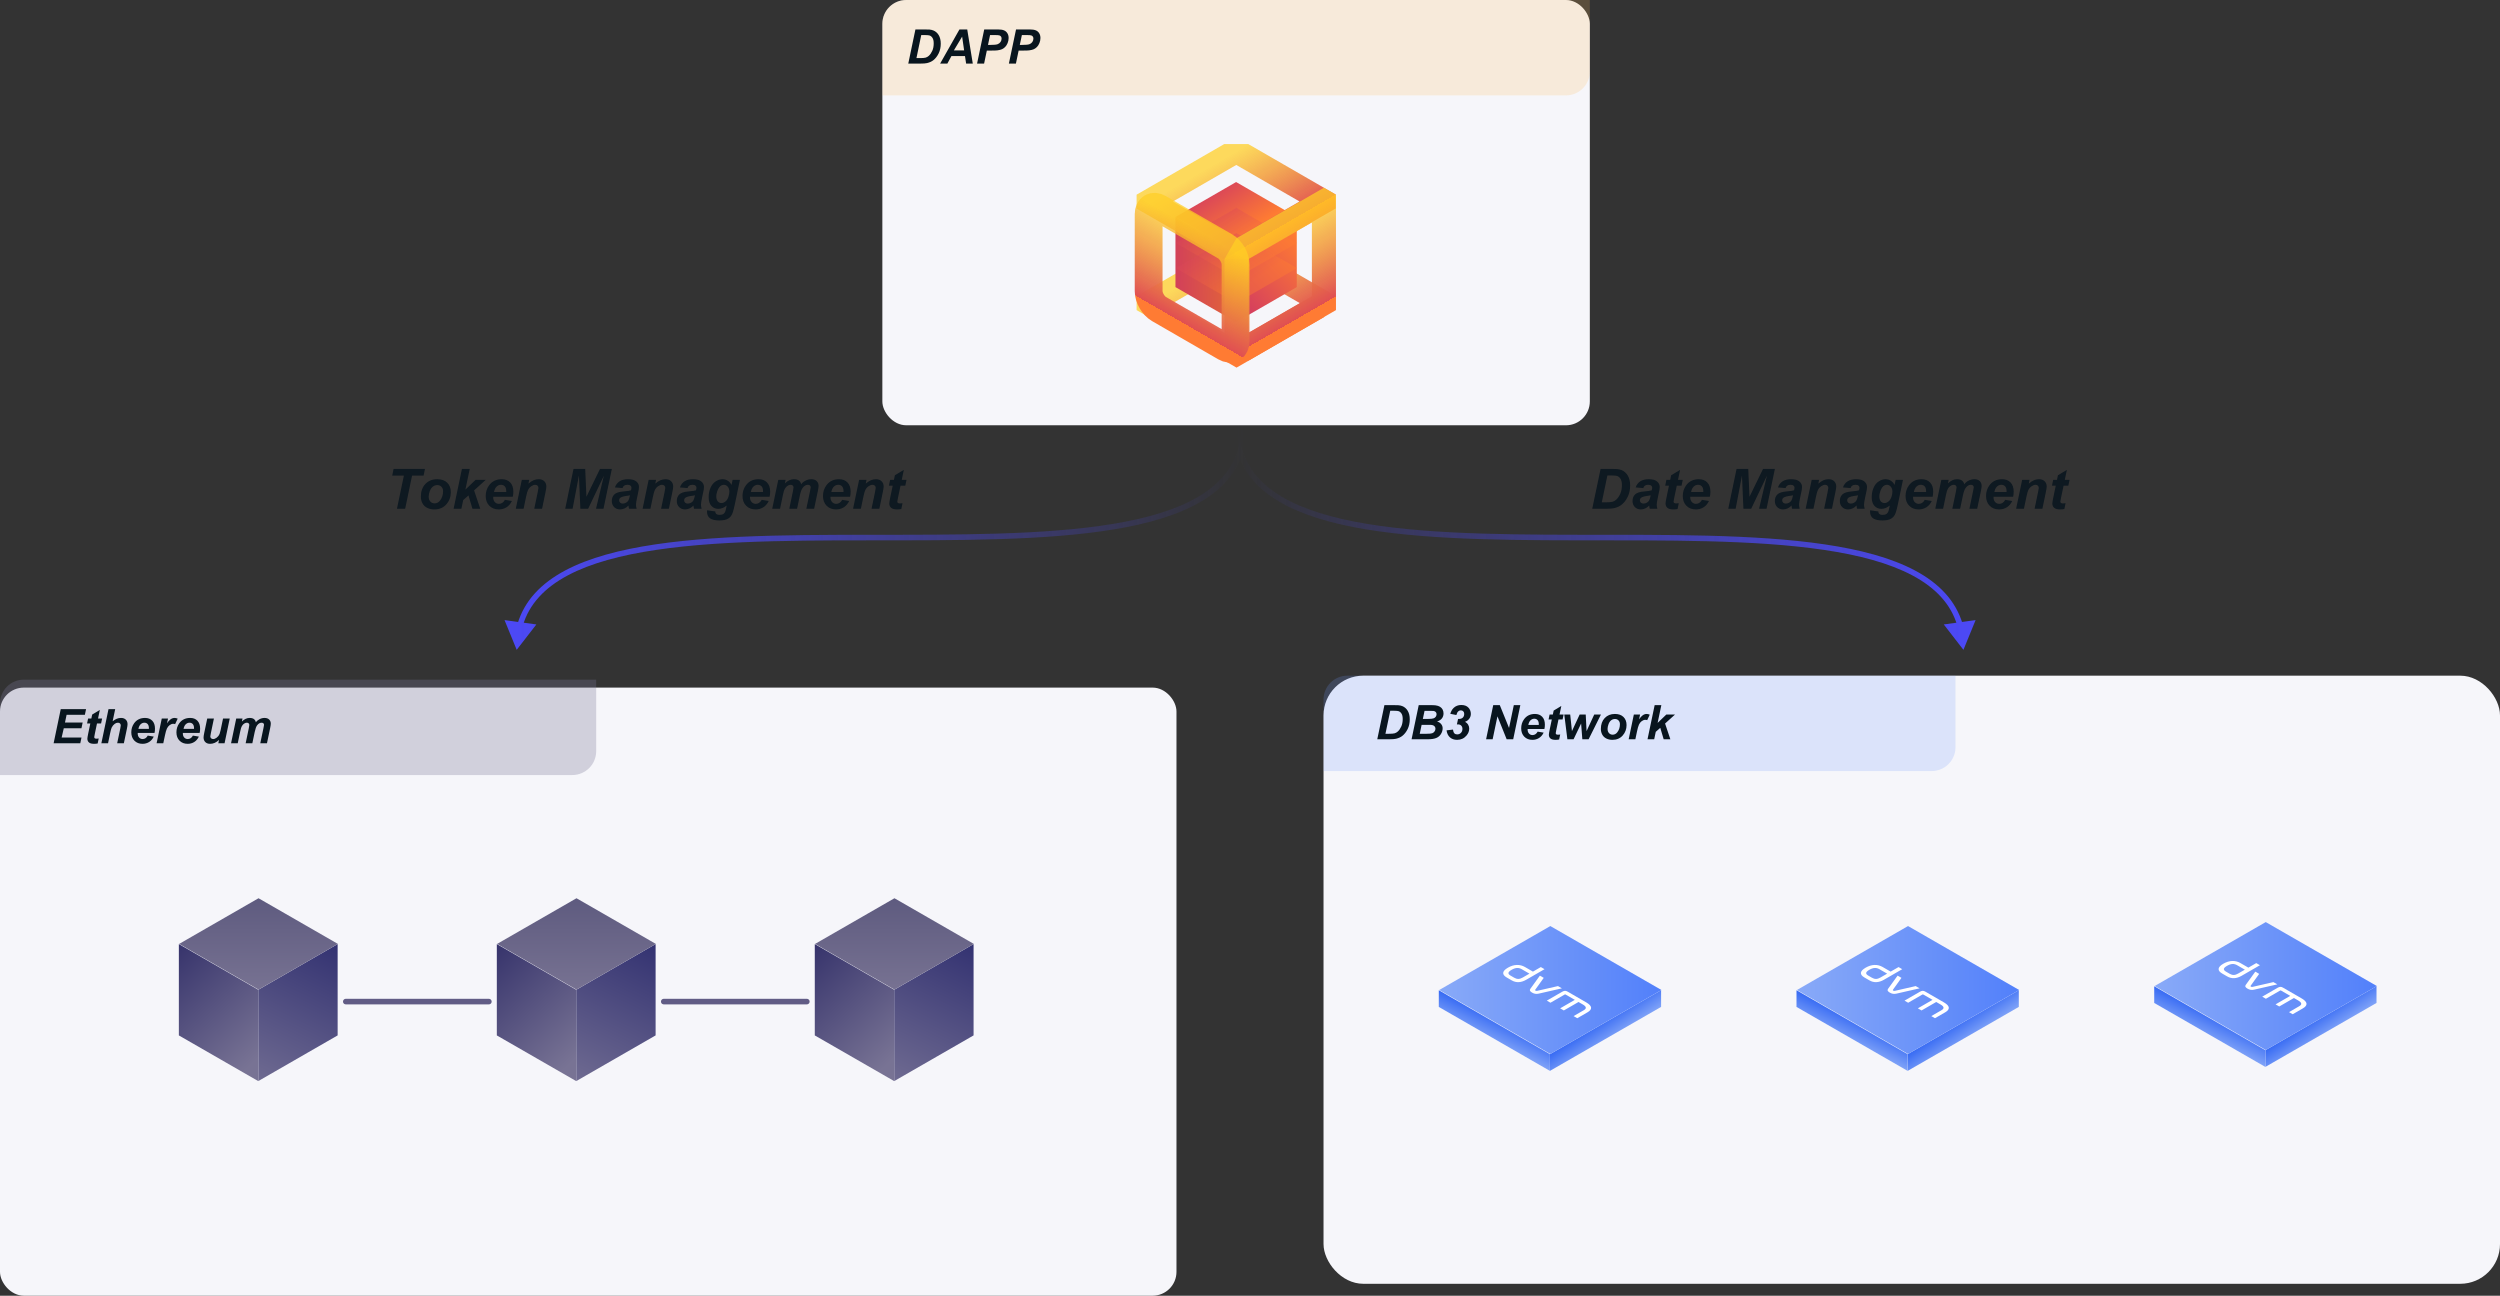 <svg width="629" height="326" viewBox="0 0 629 326" fill="none" xmlns="http://www.w3.org/2000/svg">
<rect x="0" y="0" width="629" height="326" fill="#333333" stroke="none"/>
<path d="M313.7 107C313.7 106.613 313.387 106.3 313 106.3C312.613 106.3 312.3 106.613 312.3 107H313.7ZM130 163.5L134.95 157.11L126.941 156.018L130 163.5ZM312.3 107C312.3 113.568 309.76 118.528 305.274 122.315C300.758 126.128 294.241 128.774 286.276 130.597C270.342 134.242 248.919 134.527 226.972 134.548C205.07 134.57 182.658 134.33 164.887 136.967C155.999 138.285 148.215 140.331 142.213 143.522C136.198 146.72 131.929 151.094 130.179 157.067L131.522 157.46C133.137 151.949 137.084 147.834 142.87 144.758C148.669 141.675 156.272 139.66 165.092 138.352C182.736 135.734 205.019 135.97 226.973 135.948C248.881 135.927 270.471 135.649 286.588 131.961C294.648 130.117 301.415 127.405 306.177 123.385C310.969 119.34 313.7 113.993 313.7 107H312.3Z" fill="url(#paint0_linear_44582_26764)"/>
<path d="M494 163.5L489.05 157.11L497.059 156.018L494 163.5ZM310.3 107C310.3 106.613 310.613 106.3 311 106.3C311.387 106.3 311.7 106.613 311.7 107H310.3ZM492.478 157.46C490.863 151.949 486.916 147.834 481.13 144.758C475.331 141.675 467.728 139.66 458.908 138.352C441.264 135.734 418.981 135.97 397.027 135.948C375.119 135.927 353.529 135.649 337.412 131.961C329.352 130.117 322.585 127.405 317.823 123.385C313.031 119.34 310.3 113.993 310.3 107H311.7C311.7 113.568 314.24 118.528 318.726 122.315C323.242 126.128 329.759 128.774 337.724 130.597C353.658 134.242 375.081 134.527 397.028 134.548C418.93 134.57 441.342 134.33 459.113 136.967C468.001 138.285 475.785 140.331 481.787 143.522C487.802 146.72 492.071 151.094 493.821 157.067L492.478 157.46Z" fill="url(#paint1_linear_44582_26764)"/>
<rect y="173" width="296" height="153" rx="6" fill="#F6F6FA"/>
<path d="M0 177C0 173.686 2.686 171 6 171H150V189C150 192.314 147.314 195 144 195H0V177Z" fill="#7A7596" fill-opacity="0.3"/>
<path d="M13.492 187L15.285 178.41H21.654L21.355 179.846H16.756L16.346 181.797H20.793L20.494 183.232H16.047L15.508 185.564H20.506L20.201 187H13.492ZM21.906 182.025L22.164 180.777H22.984L23.189 179.781L25.117 178.621L24.666 180.777H25.691L25.434 182.025H24.402L23.857 184.633C23.76 185.105 23.711 185.375 23.711 185.441C23.711 185.57 23.752 185.672 23.834 185.746C23.916 185.816 24.064 185.852 24.279 185.852C24.354 185.852 24.539 185.838 24.836 185.811L24.572 187.059C24.283 187.117 23.986 187.146 23.682 187.146C23.088 187.146 22.656 187.033 22.387 186.807C22.117 186.576 21.982 186.258 21.982 185.852C21.982 185.66 22.055 185.219 22.199 184.527L22.721 182.025H21.906ZM27.186 187H25.504L27.303 178.41H28.984L28.34 181.469C28.719 181.172 29.072 180.959 29.4 180.83C29.729 180.697 30.08 180.631 30.455 180.631C30.959 180.631 31.357 180.775 31.65 181.064C31.943 181.354 32.09 181.732 32.09 182.201C32.09 182.451 32.035 182.838 31.926 183.361L31.164 187H29.482L30.262 183.291C30.344 182.889 30.385 182.631 30.385 182.518C30.385 182.311 30.32 182.145 30.191 182.02C30.062 181.895 29.887 181.832 29.664 181.832C29.383 181.832 29.113 181.93 28.855 182.125C28.52 182.383 28.264 182.699 28.088 183.074C27.99 183.281 27.861 183.768 27.701 184.533L27.186 187ZM38.875 184.41H34.656C34.652 184.477 34.65 184.527 34.65 184.562C34.65 184.977 34.768 185.311 35.002 185.564C35.24 185.818 35.529 185.945 35.869 185.945C36.428 185.945 36.863 185.656 37.176 185.078L38.682 185.33C38.389 185.936 37.996 186.391 37.504 186.695C37.016 186.996 36.467 187.146 35.857 187.146C35.022 187.146 34.342 186.883 33.818 186.355C33.295 185.824 33.033 185.123 33.033 184.252C33.033 183.4 33.27 182.643 33.742 181.979C34.387 181.08 35.307 180.631 36.502 180.631C37.264 180.631 37.869 180.867 38.318 181.34C38.768 181.809 38.992 182.467 38.992 183.314C38.992 183.721 38.953 184.086 38.875 184.41ZM37.457 183.385C37.461 183.311 37.463 183.254 37.463 183.215C37.463 182.754 37.359 182.408 37.152 182.178C36.945 181.947 36.668 181.832 36.32 181.832C35.973 181.832 35.66 181.963 35.383 182.225C35.109 182.486 34.924 182.873 34.826 183.385H37.457ZM40.703 180.777H42.273L42.022 181.984C42.607 181.082 43.242 180.631 43.926 180.631C44.168 180.631 44.428 180.691 44.705 180.812L44.06 182.189C43.908 182.135 43.746 182.107 43.574 182.107C43.285 182.107 42.99 182.217 42.69 182.436C42.393 182.654 42.16 182.947 41.992 183.314C41.824 183.678 41.658 184.256 41.494 185.049L41.084 187H39.402L40.703 180.777ZM50.23 184.41H46.012C46.008 184.477 46.006 184.527 46.006 184.562C46.006 184.977 46.123 185.311 46.357 185.564C46.596 185.818 46.885 185.945 47.225 185.945C47.783 185.945 48.219 185.656 48.531 185.078L50.037 185.33C49.744 185.936 49.352 186.391 48.859 186.695C48.371 186.996 47.822 187.146 47.213 187.146C46.377 187.146 45.697 186.883 45.174 186.355C44.65 185.824 44.389 185.123 44.389 184.252C44.389 183.4 44.625 182.643 45.098 181.979C45.742 181.08 46.662 180.631 47.857 180.631C48.619 180.631 49.225 180.867 49.674 181.34C50.123 181.809 50.348 182.467 50.348 183.314C50.348 183.721 50.309 184.086 50.23 184.41ZM48.812 183.385C48.816 183.311 48.818 183.254 48.818 183.215C48.818 182.754 48.715 182.408 48.508 182.178C48.301 181.947 48.023 181.832 47.676 181.832C47.328 181.832 47.016 181.963 46.738 182.225C46.465 182.486 46.279 182.873 46.182 183.385H48.812ZM52.141 180.777H53.822L53.055 184.463C52.961 184.904 52.914 185.18 52.914 185.289C52.914 185.469 52.98 185.623 53.113 185.752C53.246 185.881 53.416 185.945 53.623 185.945C53.772 185.945 53.918 185.918 54.062 185.863C54.207 185.805 54.355 185.719 54.508 185.605C54.66 185.488 54.797 185.355 54.918 185.207C55.039 185.059 55.152 184.863 55.258 184.621C55.332 184.441 55.412 184.148 55.498 183.742L56.119 180.777H57.801L56.5 187H54.93L55.105 186.156C54.418 186.816 53.67 187.146 52.861 187.146C52.35 187.146 51.947 187 51.654 186.707C51.361 186.414 51.215 186.021 51.215 185.529C51.215 185.314 51.281 184.887 51.414 184.246L52.141 180.777ZM59.435 180.777H61.018L60.859 181.533C61.477 180.932 62.125 180.631 62.805 180.631C63.273 180.631 63.635 180.729 63.889 180.924C64.143 181.119 64.305 181.389 64.375 181.732C64.59 181.42 64.898 181.158 65.301 180.947C65.703 180.736 66.121 180.631 66.555 180.631C67.051 180.631 67.438 180.764 67.715 181.029C67.992 181.295 68.131 181.646 68.131 182.084C68.131 182.299 68.076 182.67 67.967 183.197L67.17 187H65.488L66.285 183.197C66.383 182.721 66.432 182.451 66.432 182.389C66.432 182.217 66.379 182.082 66.273 181.984C66.172 181.883 66.018 181.832 65.811 181.832C65.393 181.832 65.019 182.053 64.691 182.494C64.453 182.811 64.25 183.371 64.082 184.176L63.49 187H61.809L62.594 183.238C62.684 182.805 62.728 182.523 62.728 182.395C62.728 182.23 62.672 182.096 62.559 181.99C62.449 181.885 62.297 181.832 62.102 181.832C61.918 181.832 61.728 181.887 61.533 181.996C61.338 182.105 61.166 182.256 61.018 182.447C60.873 182.639 60.748 182.885 60.643 183.186C60.596 183.326 60.52 183.645 60.414 184.141L59.816 187H58.135L59.435 180.777Z" fill="#08151E"/>
<rect x="333" y="170" width="296" height="153" rx="10" fill="#F6F6FA"/>
<path opacity="0.2" d="M333 176C333 172.686 335.686 170 339 170H492V188C492 191.314 489.314 194 486 194H333V176Z" fill="#7198FA"/>
<path d="M346.521 186L348.32 177.41H350.635C351.279 177.41 351.691 177.42 351.871 177.439C352.227 177.475 352.543 177.547 352.82 177.656C353.102 177.766 353.355 177.92 353.582 178.119C353.812 178.314 354.01 178.551 354.174 178.828C354.342 179.105 354.471 179.426 354.561 179.789C354.65 180.148 354.695 180.543 354.695 180.973C354.695 181.898 354.518 182.721 354.162 183.439C353.811 184.154 353.367 184.723 352.832 185.145C352.422 185.473 351.893 185.715 351.244 185.871C350.877 185.957 350.312 186 349.551 186H346.521ZM348.578 184.617H349.475C350.123 184.617 350.592 184.578 350.881 184.5C351.174 184.418 351.441 184.268 351.684 184.049C352.031 183.732 352.324 183.311 352.562 182.783C352.801 182.256 352.92 181.635 352.92 180.92C352.92 180.311 352.82 179.854 352.621 179.549C352.426 179.24 352.184 179.035 351.895 178.934C351.691 178.863 351.33 178.828 350.811 178.828H349.785L348.578 184.617ZM355.152 186L356.951 177.41H359.887C360.523 177.41 360.969 177.43 361.223 177.469C361.645 177.527 362.002 177.645 362.295 177.82C362.588 177.996 362.811 178.23 362.963 178.523C363.115 178.816 363.191 179.141 363.191 179.496C363.191 179.973 363.059 180.387 362.793 180.738C362.527 181.086 362.117 181.35 361.562 181.529C362.004 181.65 362.348 181.867 362.594 182.18C362.844 182.488 362.969 182.838 362.969 183.229C362.969 183.744 362.822 184.234 362.529 184.699C362.236 185.16 361.832 185.492 361.316 185.695C360.801 185.898 360.096 186 359.201 186H355.152ZM357.988 180.879H359.336C359.941 180.879 360.377 180.836 360.643 180.75C360.908 180.664 361.107 180.523 361.24 180.328C361.373 180.133 361.439 179.924 361.439 179.701C361.439 179.482 361.377 179.303 361.252 179.162C361.127 179.021 360.949 178.928 360.719 178.881C360.59 178.857 360.279 178.846 359.787 178.846H358.416L357.988 180.879ZM357.209 184.617H358.914C359.629 184.617 360.107 184.572 360.35 184.482C360.596 184.389 360.791 184.236 360.936 184.025C361.084 183.814 361.158 183.592 361.158 183.357C361.158 183.072 361.053 182.838 360.842 182.654C360.631 182.467 360.279 182.373 359.787 182.373H357.678L357.209 184.617ZM363.953 183.756L365.564 183.562C365.631 184.02 365.75 184.336 365.922 184.512C366.098 184.688 366.33 184.775 366.619 184.775C367.002 184.775 367.318 184.646 367.568 184.389C367.822 184.131 367.949 183.801 367.949 183.398C367.949 183.047 367.848 182.77 367.645 182.566C367.441 182.359 367.168 182.256 366.824 182.256C366.738 182.256 366.648 182.264 366.555 182.279L366.848 180.879C366.906 180.887 366.963 180.891 367.018 180.891C367.467 180.891 367.809 180.777 368.043 180.551C368.277 180.32 368.395 180.01 368.395 179.619C368.395 179.342 368.314 179.123 368.154 178.963C367.998 178.803 367.791 178.723 367.533 178.723C367.291 178.723 367.074 178.812 366.883 178.992C366.691 179.168 366.539 179.471 366.426 179.9L364.891 179.596C365.086 178.963 365.357 178.477 365.705 178.137C366.232 177.629 366.881 177.375 367.65 177.375C368.439 177.375 369.039 177.596 369.449 178.037C369.859 178.475 370.064 179 370.064 179.613C370.064 180.059 369.934 180.461 369.672 180.82C369.41 181.18 369.051 181.443 368.594 181.611C368.957 181.803 369.225 182.051 369.396 182.355C369.568 182.66 369.654 182.979 369.654 183.311C369.654 183.943 369.43 184.525 368.98 185.057C368.367 185.783 367.576 186.146 366.607 186.146C365.881 186.146 365.281 185.939 364.809 185.525C364.34 185.107 364.055 184.518 363.953 183.756ZM380.723 186H379.076L376.756 180.229L375.549 186H373.902L375.695 177.41H377.348L379.674 183.158L380.875 177.41H382.516L380.723 186ZM388.574 183.41H384.355C384.352 183.477 384.35 183.527 384.35 183.562C384.35 183.977 384.467 184.311 384.701 184.564C384.939 184.818 385.229 184.945 385.568 184.945C386.127 184.945 386.562 184.656 386.875 184.078L388.381 184.33C388.088 184.936 387.695 185.391 387.203 185.695C386.715 185.996 386.166 186.146 385.557 186.146C384.721 186.146 384.041 185.883 383.518 185.355C382.994 184.824 382.732 184.123 382.732 183.252C382.732 182.4 382.969 181.643 383.441 180.979C384.086 180.08 385.006 179.631 386.201 179.631C386.963 179.631 387.568 179.867 388.018 180.34C388.467 180.809 388.691 181.467 388.691 182.314C388.691 182.721 388.652 183.086 388.574 183.41ZM387.156 182.385C387.16 182.311 387.162 182.254 387.162 182.215C387.162 181.754 387.059 181.408 386.852 181.178C386.645 180.947 386.367 180.832 386.02 180.832C385.672 180.832 385.359 180.963 385.082 181.225C384.809 181.486 384.623 181.873 384.525 182.385H387.156ZM389.617 181.025L389.875 179.777H390.695L390.9 178.781L392.828 177.621L392.377 179.777H393.402L393.145 181.025H392.113L391.568 183.633C391.471 184.105 391.422 184.375 391.422 184.441C391.422 184.57 391.463 184.672 391.545 184.746C391.627 184.816 391.775 184.852 391.99 184.852C392.064 184.852 392.25 184.838 392.547 184.811L392.283 186.059C391.994 186.117 391.697 186.146 391.393 186.146C390.799 186.146 390.367 186.033 390.098 185.807C389.828 185.576 389.693 185.258 389.693 184.852C389.693 184.66 389.766 184.219 389.91 183.527L390.432 181.025H389.617ZM399.695 186H398.113L397.809 182.039L395.91 186H394.352L393.572 179.777H395.066L395.5 183.949L397.439 179.777H398.969L399.18 183.949L401.107 179.777H402.795L399.695 186ZM402.777 183.416C402.777 182.264 403.102 181.346 403.75 180.662C404.402 179.975 405.258 179.631 406.316 179.631C407.234 179.631 407.951 179.885 408.467 180.393C408.982 180.896 409.24 181.576 409.24 182.432C409.24 183.439 408.918 184.311 408.273 185.045C407.629 185.779 406.766 186.146 405.684 186.146C405.098 186.146 404.578 186.029 404.125 185.795C403.672 185.561 403.334 185.229 403.111 184.799C402.889 184.369 402.777 183.908 402.777 183.416ZM407.57 182.215C407.57 181.816 407.453 181.498 407.219 181.26C406.988 181.018 406.689 180.896 406.322 180.896C405.959 180.896 405.637 181.01 405.355 181.236C405.074 181.459 404.855 181.785 404.699 182.215C404.543 182.641 404.465 183.033 404.465 183.393C404.465 183.838 404.586 184.191 404.828 184.453C405.07 184.715 405.375 184.846 405.742 184.846C406.203 184.846 406.59 184.648 406.902 184.254C407.348 183.695 407.57 183.016 407.57 182.215ZM411.074 179.777H412.645L412.393 180.984C412.979 180.082 413.613 179.631 414.297 179.631C414.539 179.631 414.799 179.691 415.076 179.812L414.432 181.189C414.279 181.135 414.117 181.107 413.945 181.107C413.656 181.107 413.361 181.217 413.061 181.436C412.764 181.654 412.531 181.947 412.363 182.314C412.195 182.678 412.029 183.256 411.865 184.049L411.455 186H409.773L411.074 179.777ZM414.514 186L416.312 177.41H417.994L417.057 181.881L419.248 179.777H421.434L418.932 182.039L420.262 186H418.58L417.725 183.123L416.588 184.131L416.195 186H414.514Z" fill="#08151E"/>
<rect width="32.246" height="4.2" transform="matrix(0.867 -0.499 2.21e-08 1 389.975 265.23)" fill="url(#paint2_linear_44582_26764)"/>
<rect width="32.246" height="4.2" transform="matrix(0.867 0.499 -2.21e-08 1 362 249.145)" fill="url(#paint3_linear_44582_26764)"/>
<rect width="32.246" height="32.246" transform="matrix(0.867 -0.499 0.867 0.499 362.104 249.085)" fill="url(#paint4_linear_44582_26764)"/>
<path d="M387.674 243.313L385.688 244.459L383.668 243.293C382.445 242.587 380.937 242.577 379.393 243.468C377.85 244.359 377.867 245.23 379.09 245.936L380.356 246.667C381.448 247.298 382.679 247.268 383.997 246.507L388.602 243.848L387.674 243.313ZM380.98 245.996L380.07 245.47C379.281 245.015 379.333 244.574 380.321 244.004C381.309 243.433 382.081 243.398 382.87 243.853L384.804 244.97L383.113 245.946C382.333 246.397 381.717 246.422 380.98 245.996Z" fill="white"/>
<path d="M387.434 245.467L385.032 248.796C384.781 249.142 384.945 249.437 385.474 249.742C385.994 250.043 386.497 250.143 387.122 250.003L392.975 248.666L391.986 248.095L386.723 249.302C386.584 249.332 386.463 249.312 386.341 249.242C386.229 249.177 386.194 249.106 386.255 249.031L388.405 246.028L387.434 245.467Z" fill="white"/>
<path d="M394.395 249.486C393.936 249.221 393.58 249.216 393.043 249.526L389.176 251.759L390.095 252.29L393.658 250.232C393.745 250.182 393.823 250.177 393.901 250.222L396.225 251.564L392.531 253.696L393.459 254.232L397.153 252.1L398.228 252.72C399.19 253.276 399.208 253.747 398.488 254.162L395.913 255.649L396.841 256.185L399.416 254.698C400.682 253.967 400.656 253.101 399.104 252.205L394.395 249.486Z" fill="white"/>
<rect width="32.246" height="4.2" transform="matrix(0.867 -0.499 2.21e-08 1 479.975 265.23)" fill="url(#paint5_linear_44582_26764)"/>
<rect width="32.246" height="4.2" transform="matrix(0.867 0.499 -2.21e-08 1 452 249.145)" fill="url(#paint6_linear_44582_26764)"/>
<rect width="32.246" height="32.246" transform="matrix(0.867 -0.499 0.867 0.499 452.104 249.085)" fill="url(#paint7_linear_44582_26764)"/>
<path d="M477.674 243.313L475.688 244.459L473.668 243.293C472.445 242.587 470.937 242.577 469.393 243.468C467.85 244.359 467.867 245.23 469.09 245.936L470.356 246.667C471.448 247.298 472.679 247.268 473.997 246.507L478.602 243.848L477.674 243.313ZM470.98 245.996L470.07 245.47C469.281 245.015 469.333 244.574 470.321 244.004C471.309 243.433 472.081 243.398 472.87 243.853L474.804 244.97L473.113 245.946C472.333 246.397 471.717 246.422 470.98 245.996Z" fill="white"/>
<path d="M477.434 245.467L475.032 248.796C474.781 249.142 474.945 249.437 475.474 249.742C475.994 250.043 476.497 250.143 477.122 250.003L482.975 248.666L481.986 248.095L476.723 249.302C476.584 249.332 476.463 249.312 476.341 249.242C476.229 249.177 476.194 249.106 476.255 249.031L478.405 246.028L477.434 245.467Z" fill="white"/>
<path d="M484.395 249.486C483.936 249.221 483.58 249.216 483.043 249.526L479.176 251.759L480.095 252.29L483.658 250.232C483.745 250.182 483.823 250.177 483.901 250.222L486.225 251.564L482.531 253.696L483.459 254.232L487.153 252.1L488.228 252.72C489.19 253.276 489.208 253.747 488.488 254.162L485.913 255.649L486.841 256.185L489.416 254.698C490.682 253.967 490.656 253.101 489.104 252.205L484.395 249.486Z" fill="white"/>
<rect width="32.246" height="4.2" transform="matrix(0.867 -0.499 2.21e-08 1 569.975 264.23)" fill="url(#paint8_linear_44582_26764)"/>
<rect width="32.246" height="4.2" transform="matrix(0.867 0.499 -2.21e-08 1 542 248.145)" fill="url(#paint9_linear_44582_26764)"/>
<rect width="32.246" height="32.246" transform="matrix(0.867 -0.499 0.867 0.499 542.104 248.085)" fill="url(#paint10_linear_44582_26764)"/>
<path d="M567.674 242.313L565.688 243.459L563.668 242.293C562.445 241.587 560.937 241.577 559.393 242.468C557.85 243.359 557.867 244.23 559.09 244.936L560.356 245.667C561.448 246.298 562.679 246.268 563.997 245.507L568.602 242.848L567.674 242.313ZM560.98 244.996L560.07 244.47C559.281 244.015 559.333 243.574 560.321 243.004C561.309 242.433 562.081 242.398 562.87 242.853L564.804 243.97L563.113 244.946C562.333 245.397 561.717 245.422 560.98 244.996Z" fill="white"/>
<path d="M567.434 244.467L565.032 247.796C564.781 248.142 564.945 248.437 565.474 248.742C565.994 249.043 566.497 249.143 567.122 249.003L572.975 247.666L571.986 247.095L566.723 248.302C566.584 248.332 566.463 248.312 566.341 248.242C566.229 248.177 566.194 248.106 566.255 248.031L568.405 245.028L567.434 244.467Z" fill="white"/>
<path d="M574.395 248.486C573.936 248.221 573.58 248.216 573.043 248.526L569.176 250.759L570.095 251.29L573.658 249.232C573.745 249.182 573.823 249.177 573.901 249.222L576.225 250.564L572.531 252.696L573.459 253.232L577.153 251.1L578.228 251.72C579.19 252.276 579.208 252.747 578.488 253.162L575.913 254.649L576.841 255.185L579.416 253.698C580.682 252.967 580.656 252.101 579.104 251.205L574.395 248.486Z" fill="white"/>
<path d="M101.936 128H99.871L101.621 119.653H98.682L99.03 117.979H106.926L106.577 119.653H103.679L101.936 128ZM105.887 124.985C105.887 123.641 106.265 122.57 107.021 121.772C107.783 120.97 108.781 120.569 110.016 120.569C111.087 120.569 111.923 120.866 112.524 121.458C113.126 122.046 113.427 122.839 113.427 123.837C113.427 125.013 113.051 126.029 112.299 126.886C111.547 127.743 110.54 128.171 109.277 128.171C108.594 128.171 107.988 128.034 107.459 127.761C106.93 127.487 106.536 127.1 106.276 126.599C106.017 126.097 105.887 125.56 105.887 124.985ZM111.479 123.584C111.479 123.119 111.342 122.748 111.068 122.47C110.799 122.187 110.451 122.046 110.022 122.046C109.599 122.046 109.223 122.178 108.895 122.442C108.566 122.702 108.311 123.083 108.129 123.584C107.947 124.081 107.855 124.539 107.855 124.958C107.855 125.478 107.997 125.89 108.279 126.195C108.562 126.501 108.917 126.653 109.346 126.653C109.883 126.653 110.335 126.423 110.699 125.963C111.219 125.311 111.479 124.518 111.479 123.584ZM114.124 128L116.223 117.979H118.185L117.091 123.194L119.647 120.74H122.197L119.278 123.379L120.83 128H118.868L117.87 124.644L116.544 125.819L116.086 128H114.124ZM129.02 124.979H124.098C124.093 125.056 124.091 125.115 124.091 125.156C124.091 125.639 124.228 126.029 124.501 126.325C124.779 126.621 125.116 126.77 125.513 126.77C126.164 126.77 126.673 126.432 127.037 125.758L128.794 126.052C128.452 126.758 127.994 127.289 127.42 127.645C126.85 127.995 126.21 128.171 125.499 128.171C124.524 128.171 123.731 127.863 123.12 127.248C122.509 126.628 122.204 125.81 122.204 124.794C122.204 123.8 122.48 122.916 123.031 122.142C123.783 121.093 124.856 120.569 126.251 120.569C127.14 120.569 127.846 120.845 128.37 121.396C128.894 121.943 129.156 122.711 129.156 123.7C129.156 124.174 129.111 124.6 129.02 124.979ZM127.365 123.782C127.37 123.696 127.372 123.63 127.372 123.584C127.372 123.046 127.251 122.643 127.01 122.374C126.768 122.105 126.445 121.971 126.039 121.971C125.633 121.971 125.269 122.123 124.945 122.429C124.626 122.734 124.41 123.185 124.296 123.782H127.365ZM131.289 120.74H133.148L132.957 121.684C133.422 121.283 133.855 120.998 134.256 120.829C134.661 120.656 135.088 120.569 135.534 120.569C136.131 120.569 136.601 120.74 136.942 121.082C137.289 121.424 137.462 121.877 137.462 122.442C137.462 122.698 137.387 123.181 137.236 123.892L136.382 128H134.42L135.281 123.878C135.409 123.263 135.473 122.896 135.473 122.777C135.473 122.527 135.397 122.331 135.247 122.189C135.101 122.044 134.896 121.971 134.632 121.971C134.345 121.971 134.026 122.091 133.675 122.333C133.324 122.575 133.048 122.894 132.848 123.29C132.702 123.573 132.538 124.149 132.355 125.02L131.733 128H129.771L131.289 120.74ZM147.976 128H146.021L145.658 119.626L144.065 128H142.206L144.298 117.979H147.237L147.545 124.999L150.963 117.979H153.937L151.838 128H149.958L151.934 119.688L147.976 128ZM156.63 122.798L154.716 122.634C154.935 121.987 155.315 121.481 155.857 121.116C156.404 120.752 157.127 120.569 158.024 120.569C158.959 120.569 159.649 120.758 160.096 121.137C160.542 121.51 160.766 121.968 160.766 122.511C160.766 122.729 160.745 122.962 160.704 123.208C160.668 123.454 160.533 124.101 160.301 125.149C160.109 126.015 160.014 126.621 160.014 126.968C160.014 127.278 160.068 127.622 160.178 128H158.271C158.193 127.736 158.145 127.462 158.127 127.18C157.84 127.499 157.509 127.745 157.136 127.918C156.762 128.087 156.386 128.171 156.008 128.171C155.406 128.171 154.91 127.975 154.518 127.583C154.126 127.187 153.93 126.678 153.93 126.059C153.93 125.366 154.144 124.812 154.572 124.397C155.005 123.983 155.775 123.732 156.883 123.646C157.817 123.568 158.441 123.475 158.756 123.365C158.838 123.092 158.879 122.873 158.879 122.709C158.879 122.499 158.795 122.324 158.626 122.183C158.457 122.041 158.207 121.971 157.874 121.971C157.523 121.971 157.245 122.044 157.04 122.189C156.84 122.331 156.703 122.534 156.63 122.798ZM158.496 124.616C158.378 124.648 158.22 124.678 158.024 124.705C157.04 124.824 156.397 124.997 156.097 125.225C155.882 125.389 155.775 125.61 155.775 125.888C155.775 126.116 155.857 126.309 156.021 126.469C156.186 126.624 156.402 126.701 156.671 126.701C156.967 126.701 157.245 126.631 157.505 126.489C157.769 126.343 157.965 126.159 158.093 125.936C158.225 125.708 158.341 125.354 158.441 124.876L158.496 124.616ZM163.199 120.74H165.059L164.867 121.684C165.332 121.283 165.765 120.998 166.166 120.829C166.572 120.656 166.998 120.569 167.444 120.569C168.041 120.569 168.511 120.74 168.853 121.082C169.199 121.424 169.372 121.877 169.372 122.442C169.372 122.698 169.297 123.181 169.146 123.892L168.292 128H166.33L167.191 123.878C167.319 123.263 167.383 122.896 167.383 122.777C167.383 122.527 167.308 122.331 167.157 122.189C167.011 122.044 166.806 121.971 166.542 121.971C166.255 121.971 165.936 122.091 165.585 122.333C165.234 122.575 164.958 122.894 164.758 123.29C164.612 123.573 164.448 124.149 164.266 125.02L163.644 128H161.682L163.199 120.74ZM172.981 122.798L171.067 122.634C171.286 121.987 171.667 121.481 172.209 121.116C172.756 120.752 173.478 120.569 174.376 120.569C175.31 120.569 176.001 120.758 176.447 121.137C176.894 121.51 177.117 121.968 177.117 122.511C177.117 122.729 177.097 122.962 177.056 123.208C177.019 123.454 176.885 124.101 176.652 125.149C176.461 126.015 176.365 126.621 176.365 126.968C176.365 127.278 176.42 127.622 176.529 128H174.622C174.545 127.736 174.497 127.462 174.479 127.18C174.191 127.499 173.861 127.745 173.487 127.918C173.114 128.087 172.738 128.171 172.359 128.171C171.758 128.171 171.261 127.975 170.869 127.583C170.477 127.187 170.281 126.678 170.281 126.059C170.281 125.366 170.495 124.812 170.924 124.397C171.357 123.983 172.127 123.732 173.234 123.646C174.169 123.568 174.793 123.475 175.107 123.365C175.189 123.092 175.23 122.873 175.23 122.709C175.23 122.499 175.146 122.324 174.978 122.183C174.809 122.041 174.558 121.971 174.226 121.971C173.875 121.971 173.597 122.044 173.392 122.189C173.191 122.331 173.054 122.534 172.981 122.798ZM174.848 124.616C174.729 124.648 174.572 124.678 174.376 124.705C173.392 124.824 172.749 124.997 172.448 125.225C172.234 125.389 172.127 125.61 172.127 125.888C172.127 126.116 172.209 126.309 172.373 126.469C172.537 126.624 172.754 126.701 173.022 126.701C173.319 126.701 173.597 126.631 173.856 126.489C174.121 126.343 174.317 126.159 174.444 125.936C174.576 125.708 174.693 125.354 174.793 124.876L174.848 124.616ZM177.903 128.383L179.975 128.684C179.975 128.893 180.009 129.05 180.077 129.155C180.146 129.265 180.255 129.356 180.405 129.429C180.56 129.506 180.77 129.545 181.034 129.545C181.449 129.545 181.782 129.463 182.032 129.299C182.219 129.171 182.372 128.966 182.49 128.684C182.563 128.506 182.657 128.118 182.771 127.521L182.839 127.18C182.16 127.745 181.458 128.027 180.733 128.027C180.022 128.027 179.439 127.777 178.983 127.275C178.528 126.774 178.3 126.04 178.3 125.074C178.3 124.222 178.455 123.44 178.765 122.729C179.075 122.019 179.51 121.481 180.07 121.116C180.631 120.752 181.203 120.569 181.786 120.569C182.269 120.569 182.711 120.697 183.112 120.952C183.513 121.207 183.826 121.565 184.049 122.025L184.322 120.74H186.161L184.903 126.79C184.698 127.761 184.525 128.453 184.384 128.868C184.243 129.283 184.081 129.613 183.898 129.859C183.716 130.105 183.486 130.311 183.208 130.475C182.93 130.643 182.602 130.764 182.224 130.837C181.845 130.91 181.435 130.946 180.993 130.946C179.968 130.946 179.193 130.771 178.669 130.42C178.145 130.069 177.883 129.486 177.883 128.67C177.883 128.583 177.89 128.488 177.903 128.383ZM180.214 124.876C180.214 125.427 180.337 125.849 180.583 126.141C180.834 126.428 181.146 126.571 181.52 126.571C181.861 126.571 182.192 126.441 182.511 126.182C182.834 125.922 183.08 125.553 183.249 125.074C183.422 124.596 183.509 124.133 183.509 123.687C183.509 123.172 183.37 122.757 183.092 122.442C182.814 122.128 182.493 121.971 182.128 121.971C181.777 121.971 181.453 122.11 181.157 122.388C180.866 122.666 180.624 123.094 180.433 123.673C180.287 124.119 180.214 124.521 180.214 124.876ZM193.633 124.979H188.711C188.706 125.056 188.704 125.115 188.704 125.156C188.704 125.639 188.841 126.029 189.114 126.325C189.392 126.621 189.729 126.77 190.126 126.77C190.778 126.77 191.286 126.432 191.65 125.758L193.407 126.052C193.065 126.758 192.607 127.289 192.033 127.645C191.464 127.995 190.823 128.171 190.112 128.171C189.137 128.171 188.344 127.863 187.733 127.248C187.123 126.628 186.817 125.81 186.817 124.794C186.817 123.8 187.093 122.916 187.645 122.142C188.396 121.093 189.47 120.569 190.864 120.569C191.753 120.569 192.459 120.845 192.983 121.396C193.507 121.943 193.77 122.711 193.77 123.7C193.77 124.174 193.724 124.6 193.633 124.979ZM191.979 123.782C191.983 123.696 191.985 123.63 191.985 123.584C191.985 123.046 191.865 122.643 191.623 122.374C191.382 122.105 191.058 121.971 190.652 121.971C190.247 121.971 189.882 122.123 189.559 122.429C189.24 122.734 189.023 123.185 188.909 123.782H191.979ZM195.813 120.74H197.659L197.475 121.622C198.195 120.92 198.951 120.569 199.744 120.569C200.291 120.569 200.713 120.683 201.009 120.911C201.305 121.139 201.494 121.453 201.576 121.854C201.827 121.49 202.187 121.185 202.656 120.938C203.126 120.692 203.613 120.569 204.119 120.569C204.698 120.569 205.149 120.724 205.473 121.034C205.796 121.344 205.958 121.754 205.958 122.265C205.958 122.515 205.894 122.948 205.767 123.563L204.837 128H202.875L203.805 123.563C203.919 123.007 203.976 122.693 203.976 122.62C203.976 122.42 203.914 122.262 203.791 122.148C203.673 122.03 203.493 121.971 203.251 121.971C202.763 121.971 202.328 122.228 201.945 122.743C201.667 123.112 201.43 123.766 201.234 124.705L200.544 128H198.582L199.498 123.611C199.603 123.105 199.655 122.777 199.655 122.627C199.655 122.436 199.589 122.278 199.457 122.155C199.329 122.032 199.152 121.971 198.924 121.971C198.71 121.971 198.489 122.035 198.261 122.162C198.033 122.29 197.832 122.465 197.659 122.688C197.491 122.912 197.345 123.199 197.222 123.55C197.167 123.714 197.078 124.085 196.955 124.664L196.258 128H194.296L195.813 120.74ZM213.881 124.979H208.959C208.954 125.056 208.952 125.115 208.952 125.156C208.952 125.639 209.089 126.029 209.362 126.325C209.64 126.621 209.978 126.77 210.374 126.77C211.026 126.77 211.534 126.432 211.898 125.758L213.655 126.052C213.313 126.758 212.855 127.289 212.281 127.645C211.712 127.995 211.071 128.171 210.36 128.171C209.385 128.171 208.592 127.863 207.981 127.248C207.371 126.628 207.065 125.81 207.065 124.794C207.065 123.8 207.341 122.916 207.893 122.142C208.645 121.093 209.718 120.569 211.112 120.569C212.001 120.569 212.707 120.845 213.231 121.396C213.756 121.943 214.018 122.711 214.018 123.7C214.018 124.174 213.972 124.6 213.881 124.979ZM212.227 123.782C212.231 123.696 212.233 123.63 212.233 123.584C212.233 123.046 212.113 122.643 211.871 122.374C211.63 122.105 211.306 121.971 210.9 121.971C210.495 121.971 210.13 122.123 209.807 122.429C209.488 122.734 209.271 123.185 209.157 123.782H212.227ZM216.15 120.74H218.01L217.818 121.684C218.283 121.283 218.716 120.998 219.117 120.829C219.523 120.656 219.949 120.569 220.396 120.569C220.993 120.569 221.462 120.74 221.804 121.082C222.15 121.424 222.323 121.877 222.323 122.442C222.323 122.698 222.248 123.181 222.098 123.892L221.243 128H219.281L220.143 123.878C220.27 123.263 220.334 122.896 220.334 122.777C220.334 122.527 220.259 122.331 220.108 122.189C219.963 122.044 219.757 121.971 219.493 121.971C219.206 121.971 218.887 122.091 218.536 122.333C218.185 122.575 217.91 122.894 217.709 123.29C217.563 123.573 217.399 124.149 217.217 125.02L216.595 128H214.633L216.15 120.74ZM223.656 122.196L223.957 120.74H224.914L225.153 119.578L227.402 118.225L226.876 120.74H228.072L227.771 122.196H226.568L225.933 125.238C225.819 125.79 225.762 126.104 225.762 126.182C225.762 126.332 225.81 126.451 225.905 126.537C226.001 126.619 226.174 126.66 226.425 126.66C226.511 126.66 226.728 126.644 227.074 126.612L226.767 128.068C226.429 128.137 226.083 128.171 225.728 128.171C225.035 128.171 224.531 128.039 224.217 127.774C223.902 127.506 223.745 127.134 223.745 126.66C223.745 126.437 223.829 125.922 223.998 125.115L224.606 122.196H223.656Z" fill="#08151E" fill-opacity="0.85"/>
<path d="M400.608 128L402.707 117.979H405.407C406.159 117.979 406.64 117.99 406.85 118.013C407.264 118.054 407.633 118.138 407.957 118.266C408.285 118.393 408.581 118.573 408.846 118.806C409.115 119.034 409.345 119.309 409.536 119.633C409.732 119.956 409.882 120.33 409.987 120.754C410.092 121.173 410.145 121.633 410.145 122.135C410.145 123.215 409.937 124.174 409.522 125.013C409.112 125.847 408.595 126.51 407.971 127.002C407.492 127.385 406.875 127.667 406.118 127.85C405.69 127.95 405.031 128 404.143 128H400.608ZM403.008 126.387H404.054C404.81 126.387 405.357 126.341 405.694 126.25C406.036 126.154 406.348 125.979 406.631 125.724C407.036 125.354 407.378 124.862 407.656 124.247C407.934 123.632 408.073 122.907 408.073 122.073C408.073 121.362 407.957 120.829 407.725 120.474C407.497 120.114 407.214 119.874 406.877 119.756C406.64 119.674 406.218 119.633 405.612 119.633H404.416L403.008 126.387ZM413.446 122.798L411.532 122.634C411.751 121.987 412.132 121.481 412.674 121.116C413.221 120.752 413.943 120.569 414.841 120.569C415.775 120.569 416.465 120.758 416.912 121.137C417.359 121.51 417.582 121.968 417.582 122.511C417.582 122.729 417.562 122.962 417.521 123.208C417.484 123.454 417.35 124.101 417.117 125.149C416.926 126.015 416.83 126.621 416.83 126.968C416.83 127.278 416.885 127.622 416.994 128H415.087C415.009 127.736 414.962 127.462 414.943 127.18C414.656 127.499 414.326 127.745 413.952 127.918C413.578 128.087 413.202 128.171 412.824 128.171C412.223 128.171 411.726 127.975 411.334 127.583C410.942 127.187 410.746 126.678 410.746 126.059C410.746 125.366 410.96 124.812 411.389 124.397C411.822 123.983 412.592 123.732 413.699 123.646C414.633 123.568 415.258 123.475 415.572 123.365C415.654 123.092 415.695 122.873 415.695 122.709C415.695 122.499 415.611 122.324 415.442 122.183C415.274 122.041 415.023 121.971 414.69 121.971C414.34 121.971 414.062 122.044 413.856 122.189C413.656 122.331 413.519 122.534 413.446 122.798ZM415.312 124.616C415.194 124.648 415.037 124.678 414.841 124.705C413.856 124.824 413.214 124.997 412.913 125.225C412.699 125.389 412.592 125.61 412.592 125.888C412.592 126.116 412.674 126.309 412.838 126.469C413.002 126.624 413.218 126.701 413.487 126.701C413.784 126.701 414.062 126.631 414.321 126.489C414.586 126.343 414.782 126.159 414.909 125.936C415.041 125.708 415.158 125.354 415.258 124.876L415.312 124.616ZM418.963 122.196L419.264 120.74H420.221L420.46 119.578L422.709 118.225L422.183 120.74H423.379L423.078 122.196H421.875L421.239 125.238C421.125 125.79 421.068 126.104 421.068 126.182C421.068 126.332 421.116 126.451 421.212 126.537C421.308 126.619 421.481 126.66 421.731 126.66C421.818 126.66 422.035 126.644 422.381 126.612L422.073 128.068C421.736 128.137 421.39 128.171 421.034 128.171C420.341 128.171 419.838 128.039 419.523 127.774C419.209 127.506 419.052 127.134 419.052 126.66C419.052 126.437 419.136 125.922 419.305 125.115L419.913 122.196H418.963ZM430.201 124.979H425.279C425.275 125.056 425.272 125.115 425.272 125.156C425.272 125.639 425.409 126.029 425.683 126.325C425.961 126.621 426.298 126.77 426.694 126.77C427.346 126.77 427.854 126.432 428.219 125.758L429.976 126.052C429.634 126.758 429.176 127.289 428.602 127.645C428.032 127.995 427.392 128.171 426.681 128.171C425.705 128.171 424.912 127.863 424.302 127.248C423.691 126.628 423.386 125.81 423.386 124.794C423.386 123.8 423.661 122.916 424.213 122.142C424.965 121.093 426.038 120.569 427.433 120.569C428.321 120.569 429.028 120.845 429.552 121.396C430.076 121.943 430.338 122.711 430.338 123.7C430.338 124.174 430.292 124.6 430.201 124.979ZM428.547 123.782C428.551 123.696 428.554 123.63 428.554 123.584C428.554 123.046 428.433 122.643 428.191 122.374C427.95 122.105 427.626 121.971 427.221 121.971C426.815 121.971 426.451 122.123 426.127 122.429C425.808 122.734 425.591 123.185 425.478 123.782H428.547ZM440.599 128H438.644L438.281 119.626L436.688 128H434.829L436.921 117.979H439.86L440.168 124.999L443.586 117.979H446.56L444.461 128H442.581L444.557 119.688L440.599 128ZM449.253 122.798L447.339 122.634C447.558 121.987 447.938 121.481 448.48 121.116C449.027 120.752 449.75 120.569 450.647 120.569C451.582 120.569 452.272 120.758 452.719 121.137C453.165 121.51 453.389 121.968 453.389 122.511C453.389 122.729 453.368 122.962 453.327 123.208C453.291 123.454 453.156 124.101 452.924 125.149C452.732 126.015 452.637 126.621 452.637 126.968C452.637 127.278 452.691 127.622 452.801 128H450.894C450.816 127.736 450.768 127.462 450.75 127.18C450.463 127.499 450.132 127.745 449.759 127.918C449.385 128.087 449.009 128.171 448.631 128.171C448.029 128.171 447.533 127.975 447.141 127.583C446.749 127.187 446.553 126.678 446.553 126.059C446.553 125.366 446.767 124.812 447.195 124.397C447.628 123.983 448.398 123.732 449.506 123.646C450.44 123.568 451.064 123.475 451.379 123.365C451.461 123.092 451.502 122.873 451.502 122.709C451.502 122.499 451.418 122.324 451.249 122.183C451.08 122.041 450.83 121.971 450.497 121.971C450.146 121.971 449.868 122.044 449.663 122.189C449.463 122.331 449.326 122.534 449.253 122.798ZM451.119 124.616C451.001 124.648 450.843 124.678 450.647 124.705C449.663 124.824 449.021 124.997 448.72 125.225C448.506 125.389 448.398 125.61 448.398 125.888C448.398 126.116 448.48 126.309 448.645 126.469C448.809 126.624 449.025 126.701 449.294 126.701C449.59 126.701 449.868 126.631 450.128 126.489C450.392 126.343 450.588 126.159 450.716 125.936C450.848 125.708 450.964 125.354 451.064 124.876L451.119 124.616ZM455.822 120.74H457.682L457.49 121.684C457.955 121.283 458.388 120.998 458.789 120.829C459.195 120.656 459.621 120.569 460.067 120.569C460.664 120.569 461.134 120.74 461.476 121.082C461.822 121.424 461.995 121.877 461.995 122.442C461.995 122.698 461.92 123.181 461.77 123.892L460.915 128H458.953L459.814 123.878C459.942 123.263 460.006 122.896 460.006 122.777C460.006 122.527 459.931 122.331 459.78 122.189C459.634 122.044 459.429 121.971 459.165 121.971C458.878 121.971 458.559 122.091 458.208 122.333C457.857 122.575 457.581 122.894 457.381 123.29C457.235 123.573 457.071 124.149 456.889 125.02L456.267 128H454.305L455.822 120.74ZM465.604 122.798L463.69 122.634C463.909 121.987 464.29 121.481 464.832 121.116C465.379 120.752 466.101 120.569 466.999 120.569C467.933 120.569 468.624 120.758 469.07 121.137C469.517 121.51 469.74 121.968 469.74 122.511C469.74 122.729 469.72 122.962 469.679 123.208C469.642 123.454 469.508 124.101 469.275 125.149C469.084 126.015 468.988 126.621 468.988 126.968C468.988 127.278 469.043 127.622 469.152 128H467.245C467.168 127.736 467.12 127.462 467.102 127.18C466.814 127.499 466.484 127.745 466.11 127.918C465.737 128.087 465.361 128.171 464.982 128.171C464.381 128.171 463.884 127.975 463.492 127.583C463.1 127.187 462.904 126.678 462.904 126.059C462.904 125.366 463.118 124.812 463.547 124.397C463.98 123.983 464.75 123.732 465.857 123.646C466.792 123.568 467.416 123.475 467.73 123.365C467.812 123.092 467.854 122.873 467.854 122.709C467.854 122.499 467.769 122.324 467.601 122.183C467.432 122.041 467.181 121.971 466.849 121.971C466.498 121.971 466.22 122.044 466.015 122.189C465.814 122.331 465.677 122.534 465.604 122.798ZM467.471 124.616C467.352 124.648 467.195 124.678 466.999 124.705C466.015 124.824 465.372 124.997 465.071 125.225C464.857 125.389 464.75 125.61 464.75 125.888C464.75 126.116 464.832 126.309 464.996 126.469C465.16 126.624 465.377 126.701 465.646 126.701C465.942 126.701 466.22 126.631 466.479 126.489C466.744 126.343 466.94 126.159 467.067 125.936C467.2 125.708 467.316 125.354 467.416 124.876L467.471 124.616ZM470.526 128.383L472.598 128.684C472.598 128.893 472.632 129.05 472.7 129.155C472.769 129.265 472.878 129.356 473.028 129.429C473.183 129.506 473.393 129.545 473.657 129.545C474.072 129.545 474.405 129.463 474.655 129.299C474.842 129.171 474.995 128.966 475.113 128.684C475.186 128.506 475.28 128.118 475.394 127.521L475.462 127.18C474.783 127.745 474.081 128.027 473.356 128.027C472.646 128.027 472.062 127.777 471.606 127.275C471.151 126.774 470.923 126.04 470.923 125.074C470.923 124.222 471.078 123.44 471.388 122.729C471.698 122.019 472.133 121.481 472.693 121.116C473.254 120.752 473.826 120.569 474.409 120.569C474.892 120.569 475.334 120.697 475.735 120.952C476.136 121.207 476.449 121.565 476.672 122.025L476.945 120.74H478.784L477.526 126.79C477.321 127.761 477.148 128.453 477.007 128.868C476.866 129.283 476.704 129.613 476.521 129.859C476.339 130.105 476.109 130.311 475.831 130.475C475.553 130.643 475.225 130.764 474.847 130.837C474.468 130.91 474.058 130.946 473.616 130.946C472.591 130.946 471.816 130.771 471.292 130.42C470.768 130.069 470.506 129.486 470.506 128.67C470.506 128.583 470.513 128.488 470.526 128.383ZM472.837 124.876C472.837 125.427 472.96 125.849 473.206 126.141C473.457 126.428 473.769 126.571 474.143 126.571C474.484 126.571 474.815 126.441 475.134 126.182C475.457 125.922 475.703 125.553 475.872 125.074C476.045 124.596 476.132 124.133 476.132 123.687C476.132 123.172 475.993 122.757 475.715 122.442C475.437 122.128 475.116 121.971 474.751 121.971C474.4 121.971 474.076 122.11 473.78 122.388C473.489 122.666 473.247 123.094 473.056 123.673C472.91 124.119 472.837 124.521 472.837 124.876ZM486.256 124.979H481.334C481.329 125.056 481.327 125.115 481.327 125.156C481.327 125.639 481.464 126.029 481.737 126.325C482.015 126.621 482.353 126.77 482.749 126.77C483.401 126.77 483.909 126.432 484.273 125.758L486.03 126.052C485.688 126.758 485.23 127.289 484.656 127.645C484.087 127.995 483.446 128.171 482.735 128.171C481.76 128.171 480.967 127.863 480.356 127.248C479.746 126.628 479.44 125.81 479.44 124.794C479.44 123.8 479.716 122.916 480.268 122.142C481.02 121.093 482.093 120.569 483.487 120.569C484.376 120.569 485.082 120.845 485.606 121.396C486.131 121.943 486.393 122.711 486.393 123.7C486.393 124.174 486.347 124.6 486.256 124.979ZM484.602 123.782C484.606 123.696 484.608 123.63 484.608 123.584C484.608 123.046 484.488 122.643 484.246 122.374C484.005 122.105 483.681 121.971 483.275 121.971C482.87 121.971 482.505 122.123 482.182 122.429C481.863 122.734 481.646 123.185 481.532 123.782H484.602ZM488.437 120.74H490.282L490.098 121.622C490.818 120.92 491.574 120.569 492.367 120.569C492.914 120.569 493.336 120.683 493.632 120.911C493.928 121.139 494.117 121.453 494.199 121.854C494.45 121.49 494.81 121.185 495.279 120.938C495.749 120.692 496.236 120.569 496.742 120.569C497.321 120.569 497.772 120.724 498.096 121.034C498.419 121.344 498.581 121.754 498.581 122.265C498.581 122.515 498.517 122.948 498.39 123.563L497.46 128H495.498L496.428 123.563C496.542 123.007 496.599 122.693 496.599 122.62C496.599 122.42 496.537 122.262 496.414 122.148C496.296 122.03 496.116 121.971 495.874 121.971C495.386 121.971 494.951 122.228 494.568 122.743C494.29 123.112 494.053 123.766 493.857 124.705L493.167 128H491.205L492.121 123.611C492.226 123.105 492.278 122.777 492.278 122.627C492.278 122.436 492.212 122.278 492.08 122.155C491.952 122.032 491.775 121.971 491.547 121.971C491.333 121.971 491.112 122.035 490.884 122.162C490.656 122.29 490.455 122.465 490.282 122.688C490.114 122.912 489.968 123.199 489.845 123.55C489.79 123.714 489.701 124.085 489.578 124.664L488.881 128H486.919L488.437 120.74ZM506.504 124.979H501.582C501.577 125.056 501.575 125.115 501.575 125.156C501.575 125.639 501.712 126.029 501.985 126.325C502.263 126.621 502.601 126.77 502.997 126.77C503.649 126.77 504.157 126.432 504.521 125.758L506.278 126.052C505.937 126.758 505.479 127.289 504.904 127.645C504.335 127.995 503.694 128.171 502.983 128.171C502.008 128.171 501.215 127.863 500.604 127.248C499.994 126.628 499.688 125.81 499.688 124.794C499.688 123.8 499.964 122.916 500.516 122.142C501.268 121.093 502.341 120.569 503.735 120.569C504.624 120.569 505.33 120.845 505.854 121.396C506.379 121.943 506.641 122.711 506.641 123.7C506.641 124.174 506.595 124.6 506.504 124.979ZM504.85 123.782C504.854 123.696 504.856 123.63 504.856 123.584C504.856 123.046 504.736 122.643 504.494 122.374C504.253 122.105 503.929 121.971 503.523 121.971C503.118 121.971 502.753 122.123 502.43 122.429C502.111 122.734 501.894 123.185 501.78 123.782H504.85ZM508.773 120.74H510.633L510.441 121.684C510.906 121.283 511.339 120.998 511.74 120.829C512.146 120.656 512.572 120.569 513.019 120.569C513.616 120.569 514.085 120.74 514.427 121.082C514.773 121.424 514.946 121.877 514.946 122.442C514.946 122.698 514.871 123.181 514.721 123.892L513.866 128H511.904L512.766 123.878C512.893 123.263 512.957 122.896 512.957 122.777C512.957 122.527 512.882 122.331 512.731 122.189C512.586 122.044 512.381 121.971 512.116 121.971C511.829 121.971 511.51 122.091 511.159 122.333C510.808 122.575 510.533 122.894 510.332 123.29C510.186 123.573 510.022 124.149 509.84 125.02L509.218 128H507.256L508.773 120.74ZM516.279 122.196L516.58 120.74H517.537L517.776 119.578L520.025 118.225L519.499 120.74H520.695L520.395 122.196H519.191L518.556 125.238C518.442 125.79 518.385 126.104 518.385 126.182C518.385 126.332 518.433 126.451 518.528 126.537C518.624 126.619 518.797 126.66 519.048 126.66C519.134 126.66 519.351 126.644 519.697 126.612L519.39 128.068C519.052 128.137 518.706 128.171 518.351 128.171C517.658 128.171 517.154 128.039 516.84 127.774C516.525 127.506 516.368 127.134 516.368 126.66C516.368 126.437 516.452 125.922 516.621 125.115L517.229 122.196H516.279Z" fill="#08151E" fill-opacity="0.85"/>
<rect width="23.033" height="22.979" transform="matrix(0.867 -0.499 2.21e-08 1 64.982 249.021)" fill="url(#paint11_linear_44582_26764)"/>
<rect width="23.033" height="22.979" transform="matrix(0.867 0.499 -2.21e-08 1 45 237.532)" fill="url(#paint12_linear_44582_26764)"/>
<rect width="23.033" height="23.033" transform="matrix(0.867 -0.499 0.867 0.499 45.074 237.489)" fill="url(#paint13_linear_44582_26764)"/>
<rect width="23.033" height="22.979" transform="matrix(0.867 -0.499 2.21e-08 1 144.982 249.021)" fill="url(#paint14_linear_44582_26764)"/>
<rect width="23.033" height="22.979" transform="matrix(0.867 0.499 -2.21e-08 1 125 237.532)" fill="url(#paint15_linear_44582_26764)"/>
<rect width="23.033" height="23.033" transform="matrix(0.867 -0.499 0.867 0.499 125.074 237.489)" fill="url(#paint16_linear_44582_26764)"/>
<rect width="23.033" height="22.979" transform="matrix(0.867 -0.499 2.21e-08 1 224.982 249.021)" fill="url(#paint17_linear_44582_26764)"/>
<rect width="23.033" height="22.979" transform="matrix(0.867 0.499 -2.21e-08 1 205 237.532)" fill="url(#paint18_linear_44582_26764)"/>
<rect width="23.033" height="23.033" transform="matrix(0.867 -0.499 0.867 0.499 205.074 237.489)" fill="url(#paint19_linear_44582_26764)"/>
<path d="M203 252L167 252" stroke="#615C85" stroke-width="1.4" stroke-linecap="round" stroke-linejoin="round"/>
<path d="M123 252L87 252" stroke="#615C85" stroke-width="1.4" stroke-linecap="round" stroke-linejoin="round"/>
<rect x="222" width="178" height="107" rx="6" fill="#F6F6FA"/>
<path d="M222 6C222 2.686 224.686 0 228 0H400V18C400 21.314 397.314 24 394 24H222V6Z" fill="#FAB95B" fill-opacity="0.2"/>
<path d="M228.521 16L230.32 7.41H232.635C233.279 7.41 233.691 7.42 233.871 7.439C234.227 7.475 234.543 7.547 234.82 7.656C235.102 7.766 235.355 7.92 235.582 8.119C235.812 8.314 236.01 8.551 236.174 8.828C236.342 9.105 236.471 9.426 236.561 9.789C236.65 10.148 236.695 10.543 236.695 10.973C236.695 11.898 236.518 12.721 236.162 13.44C235.811 14.154 235.367 14.723 234.832 15.145C234.422 15.473 233.893 15.715 233.244 15.871C232.877 15.957 232.312 16 231.551 16H228.521ZM230.578 14.617H231.475C232.123 14.617 232.592 14.578 232.881 14.5C233.174 14.418 233.441 14.268 233.684 14.049C234.031 13.732 234.324 13.31 234.562 12.783C234.801 12.256 234.92 11.635 234.92 10.92C234.92 10.31 234.82 9.854 234.621 9.549C234.426 9.24 234.184 9.035 233.895 8.934C233.691 8.863 233.33 8.828 232.811 8.828H231.785L230.578 14.617ZM242.789 14.102H239.385L238.354 16H236.537L241.395 7.41H243.357L244.752 16H243.076L242.789 14.102ZM242.572 12.672L242.074 9.215L240 12.672H242.572ZM247.6 16H245.83L247.629 7.41H251.121C251.742 7.41 252.232 7.484 252.592 7.633C252.955 7.777 253.242 8.02 253.453 8.359C253.664 8.695 253.77 9.098 253.77 9.566C253.77 10 253.686 10.422 253.518 10.832C253.35 11.242 253.143 11.57 252.896 11.816C252.654 12.062 252.393 12.25 252.111 12.379C251.83 12.504 251.451 12.6 250.975 12.666C250.697 12.705 250.178 12.725 249.416 12.725H248.285L247.6 16ZM248.578 11.301H249.123C250.057 11.301 250.68 11.242 250.992 11.125C251.305 11.008 251.551 10.82 251.73 10.562C251.91 10.305 252 10.021 252 9.713C252 9.506 251.953 9.336 251.859 9.203C251.77 9.07 251.641 8.975 251.473 8.916C251.309 8.854 250.939 8.822 250.365 8.822H249.1L248.578 11.301ZM255.604 16H253.834L255.633 7.41H259.125C259.746 7.41 260.236 7.484 260.596 7.633C260.959 7.777 261.246 8.02 261.457 8.359C261.668 8.695 261.773 9.098 261.773 9.566C261.773 10 261.689 10.422 261.521 10.832C261.354 11.242 261.146 11.57 260.9 11.816C260.658 12.062 260.396 12.25 260.115 12.379C259.834 12.504 259.455 12.6 258.979 12.666C258.701 12.705 258.182 12.725 257.42 12.725H256.289L255.604 16ZM256.582 11.301H257.127C258.061 11.301 258.684 11.242 258.996 11.125C259.309 11.008 259.555 10.82 259.734 10.562C259.914 10.305 260.004 10.021 260.004 9.713C260.004 9.506 259.957 9.336 259.863 9.203C259.773 9.07 259.645 8.975 259.477 8.916C259.312 8.854 258.943 8.822 258.369 8.822H257.104L256.582 11.301Z" fill="#08151E"/>
<rect width="25.462" height="25.462" transform="matrix(0.866 -0.5 0.866 0.5 289 76.269)" stroke="url(#paint20_linear_44582_26764)" stroke-width="7" stroke-linejoin="bevel"/>
<rect width="17.623" height="17.623" transform="matrix(0.866 -0.5 2.20305e-08 1 311.008 63.423)" fill="url(#paint21_linear_44582_26764)"/>
<rect width="17.623" height="17.623" transform="matrix(0.866 0.5 -2.20305e-08 1 295.745 54.612)" fill="url(#paint22_linear_44582_26764)"/>
<g style="mix-blend-mode:darken">
<rect width="17.623" height="17.623" transform="matrix(0.866 -0.5 0.866 0.5 295.745 54.612)" fill="url(#paint23_linear_44582_26764)"/>
</g>
<g style="mix-blend-mode:screen" opacity="0.4">
<rect width="17.623" height="17.623" transform="matrix(0.866 -0.5 0.866 0.5 295.803 61.121)" fill="url(#paint24_linear_44582_26764)"/>
</g>
<g style="mix-blend-mode:screen" opacity="0.4">
<rect width="17.623" height="17.623" transform="matrix(0.866 -0.5 0.866 0.5 295.803 67.455)" fill="url(#paint25_linear_44582_26764)"/>
</g>
<rect width="25.452" height="25.391" transform="matrix(0.866 -0.5 0.866 0.5 289 50.726)" stroke="url(#paint26_linear_44582_26764)" stroke-width="7" stroke-linejoin="bevel"/>
<rect width="25.391" height="25.574" transform="matrix(0.866 -0.5 2.20305e-08 1 311.111 63.422)" stroke="url(#paint27_linear_44582_26764)" stroke-width="7" stroke-linejoin="bevel"/>
<path d="M289 53.878C289 52.221 290.163 51.55 291.598 52.378L308.27 62.004C309.705 62.832 310.868 64.847 310.868 66.504L310.868 85.874C310.868 87.531 309.705 88.202 308.27 87.374L291.598 77.748C290.163 76.92 289 74.905 289 73.248L289 53.878Z" stroke="url(#paint28_linear_44582_26764)" stroke-width="7" stroke-linejoin="round"/>
<defs>
<linearGradient id="paint0_linear_44582_26764" x1="313" y1="135.251" x2="130" y2="135.251" gradientUnits="userSpaceOnUse">
<stop stop-color="#4C49F5" stop-opacity="0"/>
<stop offset="1" stop-color="#4C49F5"/>
</linearGradient>
<linearGradient id="paint1_linear_44582_26764" x1="494" y1="135.249" x2="311" y2="135.249" gradientUnits="userSpaceOnUse">
<stop stop-color="#4C49F5"/>
<stop offset="1" stop-color="#4C49F5" stop-opacity="0"/>
</linearGradient>
<linearGradient id="paint2_linear_44582_26764" x1="33.037" y1="4.945" x2="32.416" y2="-3.384" gradientUnits="userSpaceOnUse">
<stop stop-color="#89AAF8"/>
<stop offset="1" stop-color="#2C62F3"/>
</linearGradient>
<linearGradient id="paint3_linear_44582_26764" x1="33.037" y1="4.945" x2="32.416" y2="-3.384" gradientUnits="userSpaceOnUse">
<stop stop-color="#89AAF8"/>
<stop offset="1" stop-color="#2C62F3"/>
</linearGradient>
<linearGradient id="paint4_linear_44582_26764" x1="0.199" y1="-0.32" x2="32.506" y2="31.987" gradientUnits="userSpaceOnUse">
<stop stop-color="#89AAF8"/>
<stop offset="1" stop-color="#5280FA"/>
</linearGradient>
<linearGradient id="paint5_linear_44582_26764" x1="33.037" y1="4.945" x2="32.416" y2="-3.384" gradientUnits="userSpaceOnUse">
<stop stop-color="#89AAF8"/>
<stop offset="1" stop-color="#2C62F3"/>
</linearGradient>
<linearGradient id="paint6_linear_44582_26764" x1="33.037" y1="4.945" x2="32.416" y2="-3.384" gradientUnits="userSpaceOnUse">
<stop stop-color="#89AAF8"/>
<stop offset="1" stop-color="#2C62F3"/>
</linearGradient>
<linearGradient id="paint7_linear_44582_26764" x1="0.199" y1="-0.32" x2="32.506" y2="31.987" gradientUnits="userSpaceOnUse">
<stop stop-color="#89AAF8"/>
<stop offset="1" stop-color="#5280FA"/>
</linearGradient>
<linearGradient id="paint8_linear_44582_26764" x1="33.037" y1="4.945" x2="32.416" y2="-3.384" gradientUnits="userSpaceOnUse">
<stop stop-color="#89AAF8"/>
<stop offset="1" stop-color="#2C62F3"/>
</linearGradient>
<linearGradient id="paint9_linear_44582_26764" x1="33.037" y1="4.945" x2="32.416" y2="-3.384" gradientUnits="userSpaceOnUse">
<stop stop-color="#89AAF8"/>
<stop offset="1" stop-color="#2C62F3"/>
</linearGradient>
<linearGradient id="paint10_linear_44582_26764" x1="0.199" y1="-0.32" x2="32.506" y2="31.987" gradientUnits="userSpaceOnUse">
<stop stop-color="#89AAF8"/>
<stop offset="1" stop-color="#5280FA"/>
</linearGradient>
<linearGradient id="paint11_linear_44582_26764" x1="21.111" y1="-0.991" x2="-6.274" y2="28.718" gradientUnits="userSpaceOnUse">
<stop stop-color="#343372"/>
<stop offset="1" stop-color="#7E7999"/>
</linearGradient>
<linearGradient id="paint12_linear_44582_26764" x1="-1.37446e-07" y1="0.43" x2="22.637" y2="17.697" gradientUnits="userSpaceOnUse">
<stop stop-color="#37346C"/>
<stop offset="1" stop-color="#787394"/>
</linearGradient>
<linearGradient id="paint13_linear_44582_26764" x1="30.479" y1="-7.574" x2="-0.082" y2="22.994" gradientUnits="userSpaceOnUse">
<stop stop-color="#565379"/>
<stop offset="1" stop-color="#777292"/>
</linearGradient>
<linearGradient id="paint14_linear_44582_26764" x1="21.111" y1="-0.991" x2="-6.274" y2="28.718" gradientUnits="userSpaceOnUse">
<stop stop-color="#343372"/>
<stop offset="1" stop-color="#7E7999"/>
</linearGradient>
<linearGradient id="paint15_linear_44582_26764" x1="-1.37446e-07" y1="0.43" x2="22.637" y2="17.697" gradientUnits="userSpaceOnUse">
<stop stop-color="#37346C"/>
<stop offset="1" stop-color="#787394"/>
</linearGradient>
<linearGradient id="paint16_linear_44582_26764" x1="30.479" y1="-7.574" x2="-0.082" y2="22.994" gradientUnits="userSpaceOnUse">
<stop stop-color="#565379"/>
<stop offset="1" stop-color="#777292"/>
</linearGradient>
<linearGradient id="paint17_linear_44582_26764" x1="21.111" y1="-0.991" x2="-6.274" y2="28.718" gradientUnits="userSpaceOnUse">
<stop stop-color="#343372"/>
<stop offset="1" stop-color="#7E7999"/>
</linearGradient>
<linearGradient id="paint18_linear_44582_26764" x1="-1.37446e-07" y1="0.43" x2="22.637" y2="17.697" gradientUnits="userSpaceOnUse">
<stop stop-color="#37346C"/>
<stop offset="1" stop-color="#787394"/>
</linearGradient>
<linearGradient id="paint19_linear_44582_26764" x1="30.479" y1="-7.574" x2="-0.082" y2="22.994" gradientUnits="userSpaceOnUse">
<stop stop-color="#565379"/>
<stop offset="1" stop-color="#777292"/>
</linearGradient>
<linearGradient id="paint20_linear_44582_26764" x1="12.731" y1="0" x2="12.731" y2="25.462" gradientUnits="userSpaceOnUse">
<stop stop-color="#FFCF24" stop-opacity="0.74"/>
<stop offset="1" stop-color="#E04F52"/>
<stop offset="1" stop-color="#FF7B33"/>
</linearGradient>
<linearGradient id="paint21_linear_44582_26764" x1="20.934" y1="9.244" x2="2.305" y2="22.525" gradientUnits="userSpaceOnUse">
<stop stop-color="#FF7C32"/>
<stop offset="1" stop-color="#CB3068"/>
</linearGradient>
<linearGradient id="paint22_linear_44582_26764" x1="21.177" y1="-4.981" x2="-8.588" y2="-3.2" gradientUnits="userSpaceOnUse">
<stop stop-color="#E7702E"/>
<stop offset="1" stop-color="#CB3068"/>
</linearGradient>
<linearGradient id="paint23_linear_44582_26764" x1="14.021" y1="14.021" x2="12.802" y2="-6.84" gradientUnits="userSpaceOnUse">
<stop stop-color="#FF7C32"/>
<stop offset="1" stop-color="#CB3068"/>
</linearGradient>
<linearGradient id="paint24_linear_44582_26764" x1="14.021" y1="14.021" x2="12.802" y2="-6.84" gradientUnits="userSpaceOnUse">
<stop stop-color="#FF7C32"/>
<stop offset="1" stop-color="#CB3068"/>
</linearGradient>
<linearGradient id="paint25_linear_44582_26764" x1="14.021" y1="14.021" x2="12.802" y2="-6.84" gradientUnits="userSpaceOnUse">
<stop stop-color="#FF7C32"/>
<stop offset="1" stop-color="#CB3068"/>
</linearGradient>
<linearGradient id="paint26_linear_44582_26764" x1="12.726" y1="0" x2="12.726" y2="25.391" gradientUnits="userSpaceOnUse">
<stop stop-color="#FFCF24" stop-opacity="0.74"/>
<stop offset="1" stop-color="#E04F52"/>
<stop offset="1" stop-color="#FF7B33"/>
</linearGradient>
<linearGradient id="paint27_linear_44582_26764" x1="12.696" y1="0" x2="12.696" y2="25.574" gradientUnits="userSpaceOnUse">
<stop stop-color="#FFCF24" stop-opacity="0.74"/>
<stop offset="1" stop-color="#E04F52"/>
<stop offset="1" stop-color="#FF7B33"/>
</linearGradient>
<linearGradient id="paint28_linear_44582_26764" x1="299.934" y1="57.191" x2="288.948" y2="76.218" gradientUnits="userSpaceOnUse">
<stop stop-color="#FFCF24" stop-opacity="0.74"/>
<stop offset="1" stop-color="#E04F52"/>
<stop offset="1" stop-color="#FF7B33"/>
</linearGradient>
</defs>
</svg>
